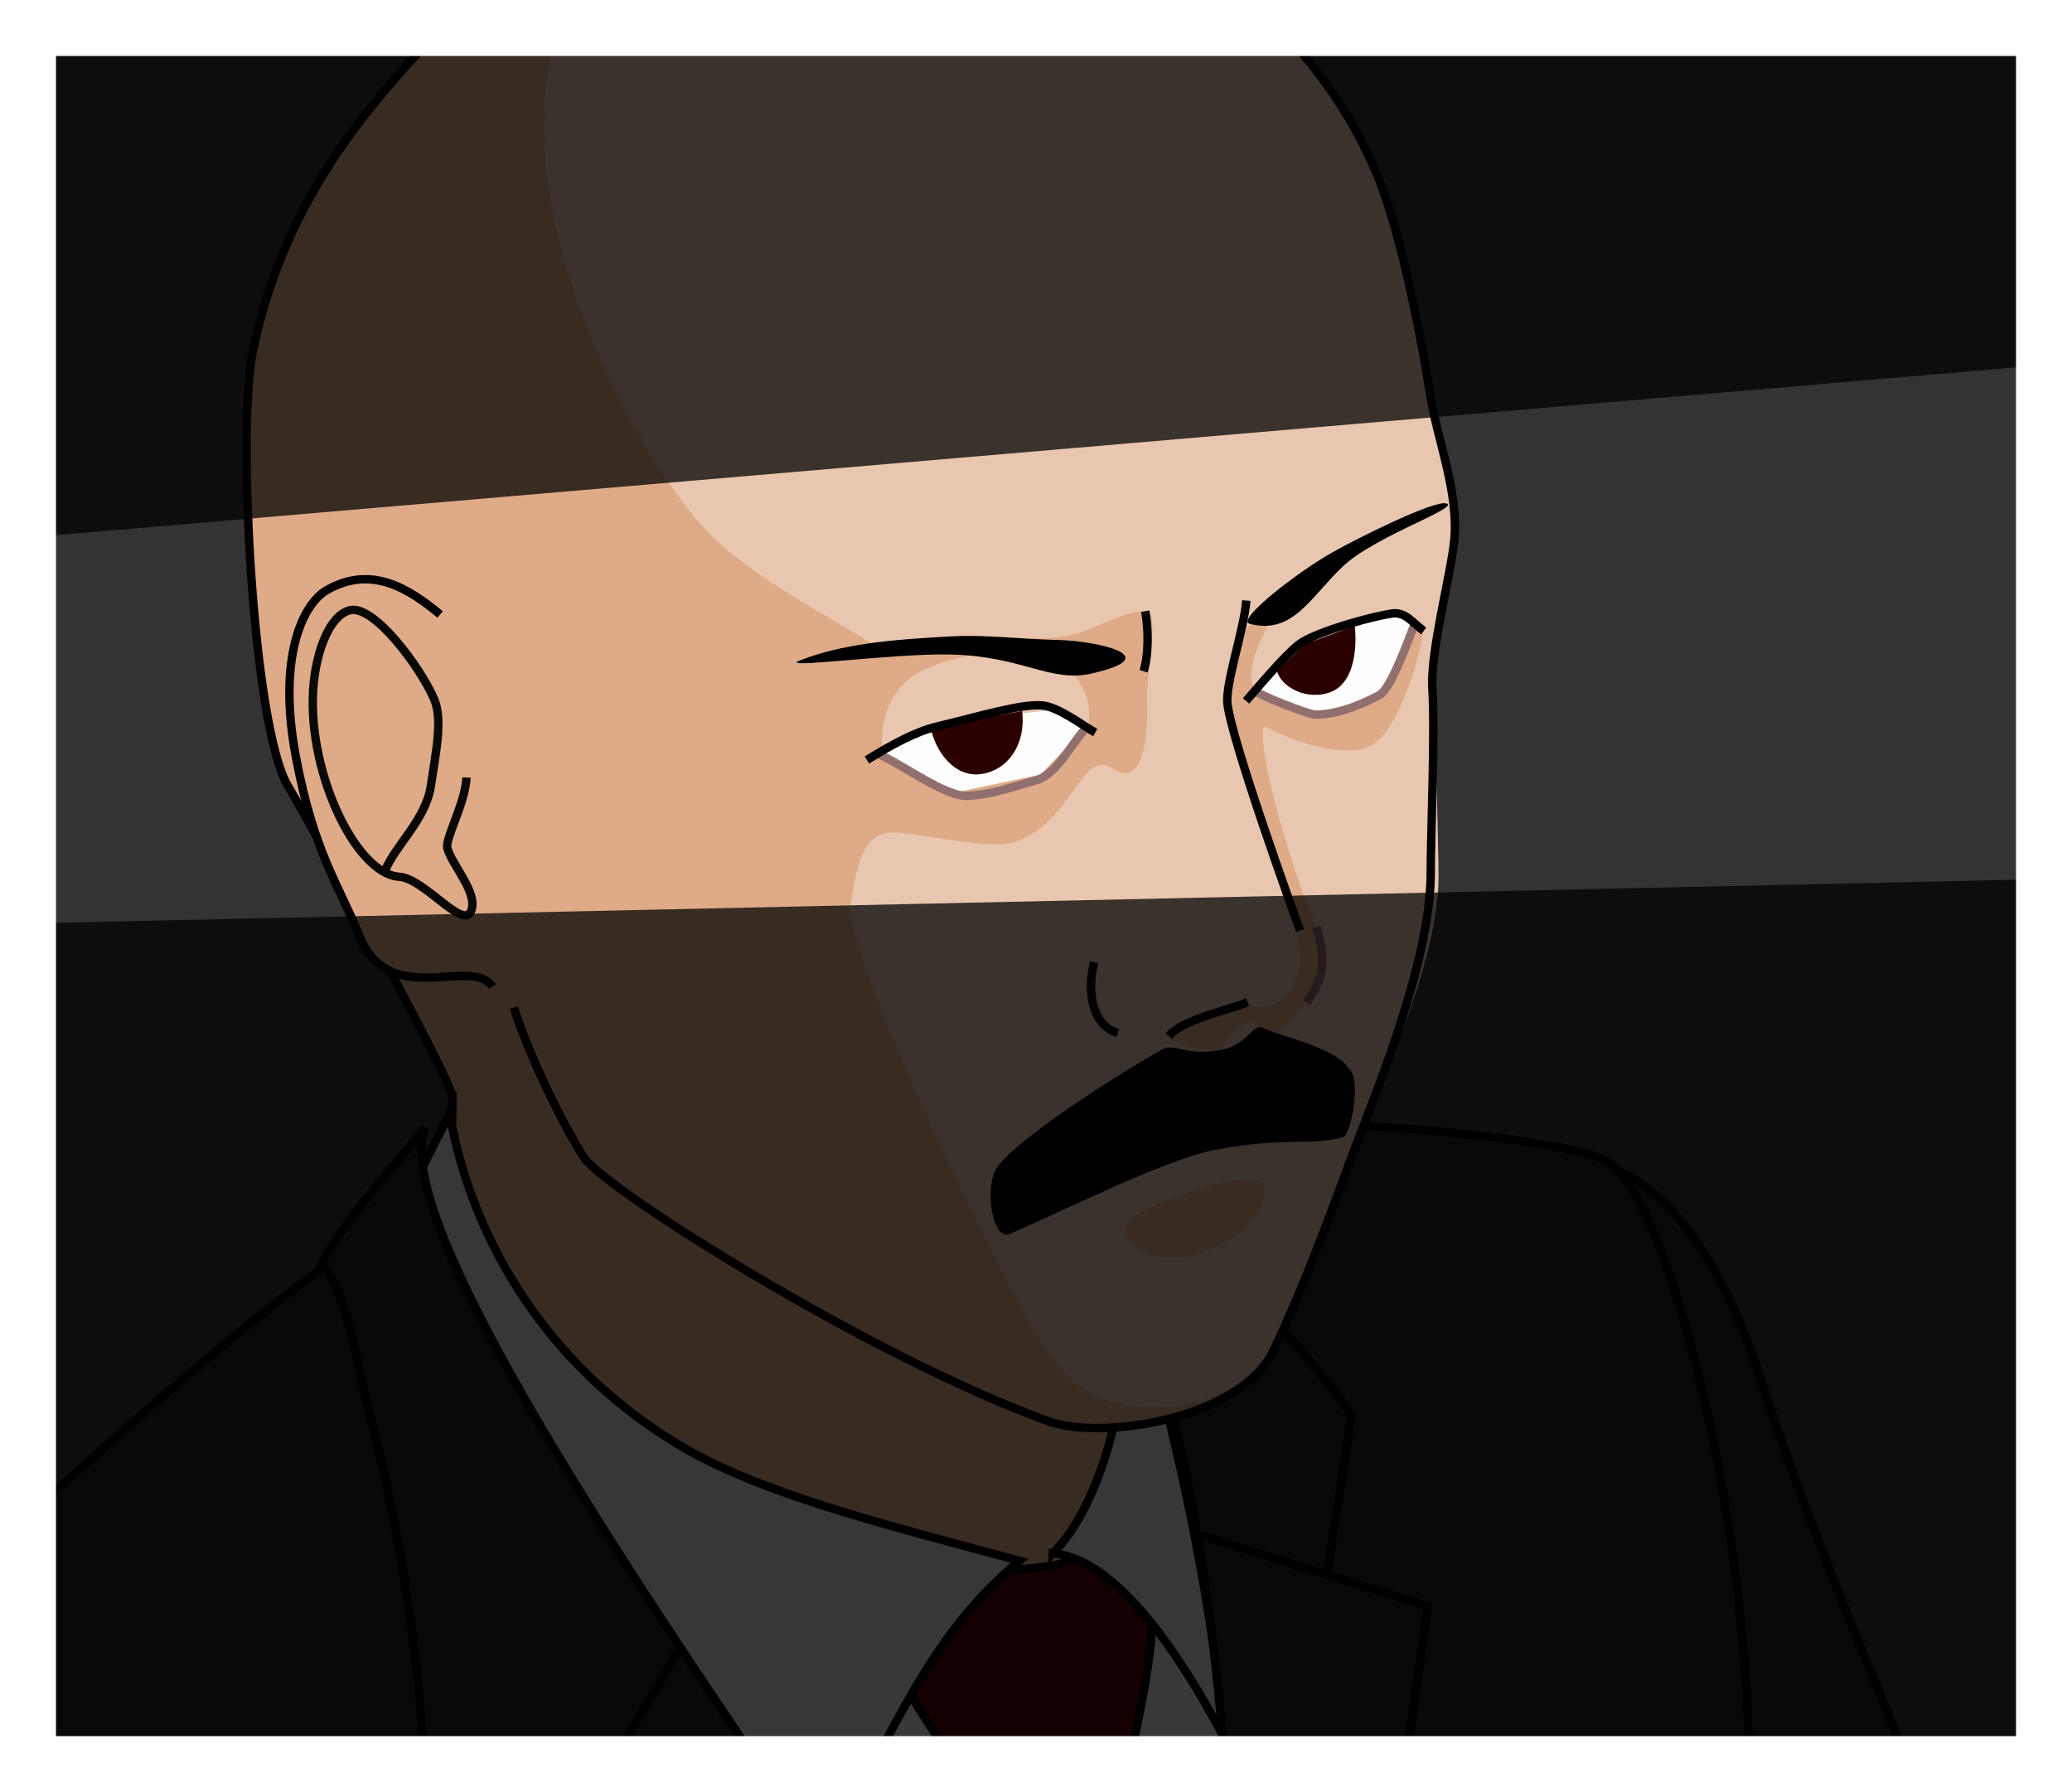 <?xml version="1.0" encoding="UTF-8" standalone="no"?>
<!-- Created with Inkscape (http://www.inkscape.org/) -->

<svg
   xmlns:dc="http://purl.org/dc/elements/1.1/"
   xmlns:cc="http://creativecommons.org/ns#"
   xmlns:rdf="http://www.w3.org/1999/02/22-rdf-syntax-ns#"
   xmlns:svg="http://www.w3.org/2000/svg"
   xmlns="http://www.w3.org/2000/svg"
   xmlns:sodipodi="http://sodipodi.sourceforge.net/DTD/sodipodi-0.dtd"
   xmlns:inkscape="http://www.inkscape.org/namespaces/inkscape"
   width="370"
   height="320"
   id="svg2"
   version="1.1"
   inkscape:version="0.48.4 r9939"
   sodipodi:docname="[08.主張].svg"
   inkscape:export-filename="C:\Users\root\Desktop\資料\作業\SANARO\ORG\[01.行動]03..png"
   inkscape:export-xdpi="90"
   inkscape:export-ydpi="90"
   enable-background="new">
  <rect width="100%" height="100%" fill="#333333" stroke="none"/>
  <defs
     id="defs4">
    <inkscape:perspective
       sodipodi:type="inkscape:persp3d"
       inkscape:vp_x="363.49708 : 943.81603 : 1"
       inkscape:vp_y="0 : 1000 : 0"
       inkscape:vp_z="744.09448 : 526.18109 : 1"
       inkscape:persp3d-origin="372.04724 : 350.78739 : 1"
       id="perspective5056" />
    <inkscape:perspective
       id="perspective5056-8"
       inkscape:persp3d-origin="372.04724 : 350.78739 : 1"
       inkscape:vp_z="744.09448 : 526.18109 : 1"
       inkscape:vp_y="0 : 1000 : 0"
       inkscape:vp_x="363.49708 : 943.81603 : 1"
       sodipodi:type="inkscape:persp3d" />
    <inkscape:perspective
       id="perspective5056-5"
       inkscape:persp3d-origin="372.04724 : 350.78739 : 1"
       inkscape:vp_z="744.09448 : 526.18109 : 1"
       inkscape:vp_y="0 : 1000 : 0"
       inkscape:vp_x="363.49708 : 943.81603 : 1"
       sodipodi:type="inkscape:persp3d" />
    <inkscape:perspective
       sodipodi:type="inkscape:persp3d"
       inkscape:vp_x="363.49708 : 943.81603 : 1"
       inkscape:vp_y="0 : 1000 : 0"
       inkscape:vp_z="744.09448 : 526.18109 : 1"
       inkscape:persp3d-origin="372.04724 : 350.78739 : 1"
       id="perspective5056-5-2" />
    <inkscape:perspective
       sodipodi:type="inkscape:persp3d"
       inkscape:vp_x="363.49708 : 943.81603 : 1"
       inkscape:vp_y="0 : 1000 : 0"
       inkscape:vp_z="744.09448 : 526.18109 : 1"
       inkscape:persp3d-origin="372.04724 : 350.78739 : 1"
       id="perspective5056-8-5" />
    <inkscape:perspective
       id="perspective5056-1"
       inkscape:persp3d-origin="372.04724 : 350.78739 : 1"
       inkscape:vp_z="744.09448 : 526.18109 : 1"
       inkscape:vp_y="0 : 1000 : 0"
       inkscape:vp_x="363.49708 : 943.81603 : 1"
       sodipodi:type="inkscape:persp3d" />
    <inkscape:perspective
       sodipodi:type="inkscape:persp3d"
       inkscape:vp_x="363.49708 : 943.81603 : 1"
       inkscape:vp_y="0 : 1000 : 0"
       inkscape:vp_z="744.09448 : 526.18109 : 1"
       inkscape:persp3d-origin="372.04724 : 350.78739 : 1"
       id="perspective5056-5-5" />
    <inkscape:perspective
       id="perspective5056-4"
       inkscape:persp3d-origin="372.04724 : 350.78739 : 1"
       inkscape:vp_z="744.09448 : 526.18109 : 1"
       inkscape:vp_y="0 : 1000 : 0"
       inkscape:vp_x="363.49708 : 943.81603 : 1"
       sodipodi:type="inkscape:persp3d" />
    <inkscape:perspective
       sodipodi:type="inkscape:persp3d"
       inkscape:vp_x="363.49708 : 943.81603 : 1"
       inkscape:vp_y="0 : 1000 : 0"
       inkscape:vp_z="744.09448 : 526.18109 : 1"
       inkscape:persp3d-origin="372.04724 : 350.78739 : 1"
       id="perspective5056-1-2" />
    <inkscape:perspective
       id="perspective5056-8-5-8"
       inkscape:persp3d-origin="372.04724 : 350.78739 : 1"
       inkscape:vp_z="744.09448 : 526.18109 : 1"
       inkscape:vp_y="0 : 1000 : 0"
       inkscape:vp_x="363.49708 : 943.81603 : 1"
       sodipodi:type="inkscape:persp3d" />
    <inkscape:perspective
       id="perspective5056-5-2-8"
       inkscape:persp3d-origin="372.04724 : 350.78739 : 1"
       inkscape:vp_z="744.09448 : 526.18109 : 1"
       inkscape:vp_y="0 : 1000 : 0"
       inkscape:vp_x="363.49708 : 943.81603 : 1"
       sodipodi:type="inkscape:persp3d" />
    <inkscape:perspective
       sodipodi:type="inkscape:persp3d"
       inkscape:vp_x="363.49708 : 943.81603 : 1"
       inkscape:vp_y="0 : 1000 : 0"
       inkscape:vp_z="744.09448 : 526.18109 : 1"
       inkscape:persp3d-origin="372.04724 : 350.78739 : 1"
       id="perspective5056-5-4" />
    <inkscape:perspective
       sodipodi:type="inkscape:persp3d"
       inkscape:vp_x="363.49708 : 943.81603 : 1"
       inkscape:vp_y="0 : 1000 : 0"
       inkscape:vp_z="744.09448 : 526.18109 : 1"
       inkscape:persp3d-origin="372.04724 : 350.78739 : 1"
       id="perspective5056-8-9" />
    <inkscape:perspective
       id="perspective5056-40"
       inkscape:persp3d-origin="372.04724 : 350.78739 : 1"
       inkscape:vp_z="744.09448 : 526.18109 : 1"
       inkscape:vp_y="0 : 1000 : 0"
       inkscape:vp_x="363.49708 : 943.81603 : 1"
       sodipodi:type="inkscape:persp3d" />
    <inkscape:perspective
       sodipodi:type="inkscape:persp3d"
       inkscape:vp_x="363.49708 : 943.81603 : 1"
       inkscape:vp_y="0 : 1000 : 0"
       inkscape:vp_z="744.09448 : 526.18109 : 1"
       inkscape:persp3d-origin="372.04724 : 350.78739 : 1"
       id="perspective5056-1-5" />
    <inkscape:perspective
       id="perspective5056-8-5-4"
       inkscape:persp3d-origin="372.04724 : 350.78739 : 1"
       inkscape:vp_z="744.09448 : 526.18109 : 1"
       inkscape:vp_y="0 : 1000 : 0"
       inkscape:vp_x="363.49708 : 943.81603 : 1"
       sodipodi:type="inkscape:persp3d" />
    <inkscape:perspective
       id="perspective5056-5-2-82"
       inkscape:persp3d-origin="372.04724 : 350.78739 : 1"
       inkscape:vp_z="744.09448 : 526.18109 : 1"
       inkscape:vp_y="0 : 1000 : 0"
       inkscape:vp_x="363.49708 : 943.81603 : 1"
       sodipodi:type="inkscape:persp3d" />
    <inkscape:perspective
       sodipodi:type="inkscape:persp3d"
       inkscape:vp_x="363.49708 : 943.81603 : 1"
       inkscape:vp_y="0 : 1000 : 0"
       inkscape:vp_z="744.09448 : 526.18109 : 1"
       inkscape:persp3d-origin="372.04724 : 350.78739 : 1"
       id="perspective5056-5-8" />
    <inkscape:perspective
       sodipodi:type="inkscape:persp3d"
       inkscape:vp_x="363.49708 : 943.81603 : 1"
       inkscape:vp_y="0 : 1000 : 0"
       inkscape:vp_z="744.09448 : 526.18109 : 1"
       inkscape:persp3d-origin="372.04724 : 350.78739 : 1"
       id="perspective5056-8-4" />
    <inkscape:perspective
       id="perspective5056-409"
       inkscape:persp3d-origin="372.04724 : 350.78739 : 1"
       inkscape:vp_z="744.09448 : 526.18109 : 1"
       inkscape:vp_y="0 : 1000 : 0"
       inkscape:vp_x="363.49708 : 943.81603 : 1"
       sodipodi:type="inkscape:persp3d" />
    <inkscape:perspective
       sodipodi:type="inkscape:persp3d"
       inkscape:vp_x="363.49708 : 943.81603 : 1"
       inkscape:vp_y="0 : 1000 : 0"
       inkscape:vp_z="744.09448 : 526.18109 : 1"
       inkscape:persp3d-origin="372.04724 : 350.78739 : 1"
       id="perspective5056-1-7" />
    <inkscape:perspective
       id="perspective5056-8-5-2"
       inkscape:persp3d-origin="372.04724 : 350.78739 : 1"
       inkscape:vp_z="744.09448 : 526.18109 : 1"
       inkscape:vp_y="0 : 1000 : 0"
       inkscape:vp_x="363.49708 : 943.81603 : 1"
       sodipodi:type="inkscape:persp3d" />
    <inkscape:perspective
       id="perspective5056-5-2-89"
       inkscape:persp3d-origin="372.04724 : 350.78739 : 1"
       inkscape:vp_z="744.09448 : 526.18109 : 1"
       inkscape:vp_y="0 : 1000 : 0"
       inkscape:vp_x="363.49708 : 943.81603 : 1"
       sodipodi:type="inkscape:persp3d" />
    <inkscape:perspective
       sodipodi:type="inkscape:persp3d"
       inkscape:vp_x="363.49708 : 943.81603 : 1"
       inkscape:vp_y="0 : 1000 : 0"
       inkscape:vp_z="744.09448 : 526.18109 : 1"
       inkscape:persp3d-origin="372.04724 : 350.78739 : 1"
       id="perspective5056-5-1" />
    <inkscape:perspective
       sodipodi:type="inkscape:persp3d"
       inkscape:vp_x="363.49708 : 943.81603 : 1"
       inkscape:vp_y="0 : 1000 : 0"
       inkscape:vp_z="744.09448 : 526.18109 : 1"
       inkscape:persp3d-origin="372.04724 : 350.78739 : 1"
       id="perspective5056-8-6" />
    <inkscape:perspective
       id="perspective5056-7"
       inkscape:persp3d-origin="372.04724 : 350.78739 : 1"
       inkscape:vp_z="744.09448 : 526.18109 : 1"
       inkscape:vp_y="0 : 1000 : 0"
       inkscape:vp_x="363.49708 : 943.81603 : 1"
       sodipodi:type="inkscape:persp3d" />
    <inkscape:perspective
       sodipodi:type="inkscape:persp3d"
       inkscape:vp_x="363.49708 : 943.81603 : 1"
       inkscape:vp_y="0 : 1000 : 0"
       inkscape:vp_z="744.09448 : 526.18109 : 1"
       inkscape:persp3d-origin="372.04724 : 350.78739 : 1"
       id="perspective5056-1-1" />
    <inkscape:perspective
       id="perspective5056-8-5-82"
       inkscape:persp3d-origin="372.04724 : 350.78739 : 1"
       inkscape:vp_z="744.09448 : 526.18109 : 1"
       inkscape:vp_y="0 : 1000 : 0"
       inkscape:vp_x="363.49708 : 943.81603 : 1"
       sodipodi:type="inkscape:persp3d" />
    <inkscape:perspective
       id="perspective5056-5-2-1"
       inkscape:persp3d-origin="372.04724 : 350.78739 : 1"
       inkscape:vp_z="744.09448 : 526.18109 : 1"
       inkscape:vp_y="0 : 1000 : 0"
       inkscape:vp_x="363.49708 : 943.81603 : 1"
       sodipodi:type="inkscape:persp3d" />
    <inkscape:perspective
       sodipodi:type="inkscape:persp3d"
       inkscape:vp_x="363.49708 : 943.81603 : 1"
       inkscape:vp_y="0 : 1000 : 0"
       inkscape:vp_z="744.09448 : 526.18109 : 1"
       inkscape:persp3d-origin="372.04724 : 350.78739 : 1"
       id="perspective5056-5-46" />
    <inkscape:perspective
       sodipodi:type="inkscape:persp3d"
       inkscape:vp_x="363.49708 : 943.81603 : 1"
       inkscape:vp_y="0 : 1000 : 0"
       inkscape:vp_z="744.09448 : 526.18109 : 1"
       inkscape:persp3d-origin="372.04724 : 350.78739 : 1"
       id="perspective5056-8-92" />
    <inkscape:perspective
       id="perspective5056-3"
       inkscape:persp3d-origin="372.04724 : 350.78739 : 1"
       inkscape:vp_z="744.09448 : 526.18109 : 1"
       inkscape:vp_y="0 : 1000 : 0"
       inkscape:vp_x="363.49708 : 943.81603 : 1"
       sodipodi:type="inkscape:persp3d" />
  </defs>
  <sodipodi:namedview
     id="base"
     pagecolor="#ffffff"
     bordercolor="#666666"
     borderopacity="1.0"
     inkscape:pageopacity="0.0"
     inkscape:pageshadow="2"
     inkscape:zoom="0.75581749"
     inkscape:cx="223.98256"
     inkscape:cy="167.24059"
     inkscape:document-units="px"
     inkscape:current-layer="layer3"
     showgrid="false"
     inkscape:window-width="1158"
     inkscape:window-height="696"
     inkscape:window-x="194"
     inkscape:window-y="-4"
     inkscape:window-maximized="0"
     showguides="true"
     inkscape:guide-bbox="true"
     inkscape:snap-grids="false"
     inkscape:snap-to-guides="false"
     showborder="true"
     inkscape:showpageshadow="false"
     fit-margin-top="0"
     fit-margin-left="0"
     fit-margin-right="0"
     fit-margin-bottom="0"
     inkscape:snap-page="false" />
  <g
     inkscape:groupmode="layer"
     id="layer2"
     inkscape:label="補助線"
     style="display:none"
     sodipodi:insensitive="true">
    <path
       style="fill:none;stroke:#0000ff;stroke-width:1px;stroke-linecap:butt;stroke-linejoin:miter;stroke-opacity:1"
       d="M 10,310 360,10"
       id="path3025"
       inkscape:connector-curvature="0"
       sodipodi:nodetypes="cc" />
    <path
       style="fill:none;stroke:#0000ff;stroke-width:1px;stroke-linecap:butt;stroke-linejoin:miter;stroke-opacity:1"
       d="M 10,10 360,310"
       id="path3027"
       inkscape:connector-curvature="0"
       sodipodi:nodetypes="cc" />
    <path
       style="fill:none;stroke:#ff0000;stroke-width:1px;stroke-linecap:butt;stroke-linejoin:miter;stroke-opacity:1;display:inline"
       d="m 10,0 0,320"
       id="path3006"
       inkscape:connector-curvature="0"
       sodipodi:nodetypes="cc" />
    <path
       style="fill:none;stroke:#ff0000;stroke-width:1px;stroke-linecap:butt;stroke-linejoin:miter;stroke-opacity:1;display:inline"
       d="m 360,0 0,320"
       id="path3010"
       inkscape:connector-curvature="0"
       sodipodi:nodetypes="cc" />
    <path
       style="fill:none;stroke:#ff0000;stroke-width:1px;stroke-linecap:butt;stroke-linejoin:miter;stroke-opacity:1;display:inline"
       d="M 0,10 370,10"
       id="path3016"
       inkscape:connector-curvature="0" />
    <path
       transform="translate(84.716,27.712)"
       style="fill:none;stroke:#ff0000;stroke-width:1px;stroke-linecap:butt;stroke-linejoin:miter;stroke-opacity:1;display:inline"
       d="m -84.716,282.288 370,0"
       id="path3018"
       inkscape:connector-curvature="0"
       sodipodi:nodetypes="cc" />
  </g>
  <g
     inkscape:groupmode="layer"
     id="layer3"
     inkscape:label="レイヤー"
     style="display:inline">
    <path
       style="fill:#deaa87;stroke:#000000;stroke-width:1.5"
       d="M 181.211,168.709 78.166,164.729 c 4.843,29.94 3.079,54.96 -5.616,71.802 l 109.966,96.057 49.088,-66.199 c -14.551,-39.482 -57.246,-68.097 -50.393,-97.681 z"
       id="path4893"
       inkscape:connector-curvature="0"
       sodipodi:nodetypes="cccccc" />
    <path
       style="fill:#dbdee3;stroke:none;display:inline;stroke-width:1.5"
       d="M 226.667,273.6 109.197,303.239 244.217,503.617 z"
       id="path4684-5-8"
       inkscape:connector-curvature="0"
       sodipodi:nodetypes="cccc" />
    <path
       style="fill:#550000;stroke:#000000;stroke-width:1.5;stroke-linecap:butt;stroke-linejoin:miter;stroke-opacity:1;display:inline"
       d="m 198.411,321.066 c 19.319,54.4 28.977,104.481 41.07,158.632 -1.515,13.808 -10.896,49.809 -22.407,64.68 -16.731,-14.158 -32.641,-48.166 -32.641,-48.166 0.059,-57.423 7.842,-110.451 -3.679,-170.769 z"
       id="path6770-0-0"
       inkscape:connector-curvature="0"
       sodipodi:nodetypes="cccccc" />
    <path
       style="fill:#550000;stroke:#000000;stroke-width:1.5;stroke-linecap:butt;stroke-linejoin:miter;stroke-opacity:1;display:inline"
       d="m 199.018,274.44 c -4.905,5.208 -17.323,7.796 -37.441,4.113 l -5.084,12.846 c 4.947,11.279 18.489,30.07 24.51,37.397 5.692,0.243 12.955,1.035 18.954,-3.771 0.829,-8.868 6.848,-29.851 5.567,-38.139 z"
       id="path6768-9-9"
       inkscape:connector-curvature="0"
       sodipodi:nodetypes="ccccccc" />
    <path
       style="fill:#dbdbe3;stroke:#000000;stroke-width:1.5;stroke-linecap:butt;stroke-linejoin:miter;stroke-opacity:1;display:inline"
       d="m 187.99,277.348 c 11.725,1.082 22.951,18.61 30.456,32.62 -1.737,-23.528 -9.308,-61.251 -20.305,-92.685 -2.947,-8.425 -9.622,-19.298 -12.988,-26.149 3.955,11.033 14.489,31.262 15.446,47.985 0.648,11.325 -4.678,30.632 -12.609,38.23 z"
       id="path6762-7-0"
       inkscape:connector-curvature="0"
       sodipodi:nodetypes="ccscsc" />
    <path
       style="fill:#dbdbe3;stroke:#000000;stroke-width:1.5;stroke-linecap:butt;stroke-linejoin:miter;stroke-opacity:1;display:inline"
       d="m 70.776,221.389 c 1.012,-7.411 6.792,-16.643 9.538,-22.686 1.867,11.925 10.089,40.638 40.789,59.205 14.367,8.689 36.13,14.096 60.946,20.78 -16.344,13.58 -22.624,30.84 -35.172,53.586 C 104.983,288.173 88.759,255.534 70.776,221.389 z"
       id="path6657-6-0"
       inkscape:connector-curvature="0"
       sodipodi:nodetypes="ccsccc" />
    <path
       style="fill:#1c1f24;stroke:#000000;stroke-width:1.5;stroke-linecap:butt;stroke-linejoin:miter;stroke-opacity:1;display:inline"
       d="m 57.544,226.552 c -19.365,13.139 -82.258,68.936 -86.094,80.525 -4.969,15.011 52.568,141.123 51.649,170.003 -0.96,30.189 -2.314,124.893 -5.797,181.481 10.016,11.142 4.364,4.742 14.788,12.459 4.162,-17.713 5.81,-38.231 10.879,-52.139 -0.617,17.506 -0.185,57.104 1.449,57.378 43.818,30.914 149.364,28.848 157.385,28.994 10.676,0.194 28.118,-13.327 29.922,-28.927 7.09,-61.297 0.575,-179.779 -1.889,-185.563 -20.78,-48.789 -63.979,-130.773 -83.659,-159.959 -23.926,-35.482 -77.382,-111.629 -70.281,-129.427 -3.974,5.194 -15.039,16.946 -18.583,24.59 4.26,2.833 6.855,19.564 8.5,25.77 4.936,18.621 8.433,39.555 9.731,59.183 l 32.836,5.584"
       id="path6659-6-9"
       inkscape:connector-curvature="0"
       sodipodi:nodetypes="cssccccssssccscc" />
    <path
       style="fill:none;stroke:#000000;stroke-width:1.5;stroke-linecap:butt;stroke-linejoin:miter;stroke-opacity:1;display:inline"
       d="M 121.565,294.002 93.955,340.661 C 137.825,370.117 190.761,430.719 226.669,492.491"
       id="path6655-8-7"
       inkscape:connector-curvature="0"
       sodipodi:nodetypes="ccc" />
    <path
       style="fill:#1c1f24;stroke:#000000;stroke-width:1.5;stroke-linecap:butt;stroke-linejoin:miter;stroke-opacity:1;display:inline"
       d="M 84.764,483.828 C 69.272,433.926 62.672,398.979 41.852,355.285 26.187,322.408 -6.986,301.707 -20.06,305.486 c -21.229,6.136 -23.458,27.242 -20.885,68.3 1.848,29.485 36.345,103.488 49.922,165.576"
       id="path6661-0-2"
       inkscape:connector-curvature="0"
       sodipodi:nodetypes="csssc" />
    <path
       style="fill:#1c1f24;stroke:#000000;stroke-width:1.5;stroke-linecap:butt;stroke-linejoin:miter;stroke-opacity:1;display:inline"
       d="m 325.155,460.325 c -12.592,-2.532 -58.715,-153.721 -68.384,-180.117 -13.817,-37.718 8.905,-66.702 23.116,-71.376 12.46,-4.098 26.455,11.994 34.451,37.112 14.234,44.716 48.215,117.77 71.722,172.725"
       id="path10001-9-9-6-2"
       inkscape:connector-curvature="0"
       sodipodi:nodetypes="csssc" />
    <path
       style="fill:#1c1f24;stroke:#000000;stroke-width:1.5;stroke-linecap:butt;stroke-linejoin:miter;stroke-opacity:1;display:inline"
       d="m 236.952,281.323 4.408,-28.556 c -10.642,-15.863 -36.447,-39.675 -40.389,-45.81 -4.106,-5.636 -9.247,-10.801 -11.621,-13.002 15.689,35.566 25.579,70.219 29.298,120.733 3.423,46.488 1.62,107.026 -5.698,180.376 -1.186,11.884 3.853,116.31 -0.027,172.052 -0.539,7.739 8.388,20.979 19.77,26.351 8.685,4.099 48.245,-37.676 62.21,-65.417 4.105,-76.52 -5.617,-167.61 -2.166,-192.721 4.298,-31.278 19.61,-78.414 19.532,-120.582 -0.081,-43.515 -14.355,-101.727 -25.589,-107.549 -14.099,-6.36 -74.515,-7.549 -92.88,-9.155"
       id="path6764-3-06"
       inkscape:connector-curvature="0"
       sodipodi:nodetypes="ccccsssscsscc" />
    <path
       style="fill:none;stroke:#000000;stroke-width:1.5;stroke-linecap:butt;stroke-linejoin:miter;stroke-opacity:1;display:inline"
       d="m 213.555,273.897 41.367,12.874 c -7.359,56.558 -25.087,151.19 -37.516,207.748"
       id="path6766-7-1"
       inkscape:connector-curvature="0"
       sodipodi:nodetypes="ccc" />
    <g
       id="g9921-2-0-0-4-1"
       transform="matrix(-1.077,0.402,0.39,1.046,2278.345,-772.761)"
       style="stroke:#000000;stroke-width:1.324;display:inline" />
    <g
       id="g4656-2-7-5-6"
       transform="matrix(-1.113,0.291,0.282,1.08,2387.026,-620.983)"
       style="stroke:#000000;stroke-width:1.324;display:inline" />
    <g
       id="g4658-5-7-8-8"
       transform="matrix(-1.113,0.291,0.282,1.08,2632.862,-672.817)"
       style="stroke:#000000;stroke-width:1.324;display:inline" />
    <g
       transform="matrix(1.35,-0.504,0.504,1.35,662.635,249.401)"
       id="g4678-0-3-6-5"
       inkscape:label="駅員: 左手"
       style="stroke-width:1.041;display:inline">
      <g
         id="g4680-9-3-1-7"
         transform="matrix(-0.798,0,0,0.775,1298.471,-272.342)"
         style="stroke:#000000;stroke-width:1.324;display:inline" />
    </g>
    <g
       id="g4682-4-5-5-6"
       transform="matrix(-1.077,0.402,0.39,1.046,2278.345,-772.761)"
       style="stroke:#000000;stroke-width:1.324;display:inline" />
    <g
       id="g9921-2-0-1-6-2"
       transform="matrix(1.22,1.557,-1.511,1.185,191.853,-2664.105)"
       style="stroke:#000000;stroke-width:0.77;display:inline" />
    <g
       id="g4656-2-4-2-7"
       transform="matrix(1.372,1.425,-1.383,1.332,-103.829,-2538.852)"
       style="stroke:#000000;stroke-width:0.77;display:inline" />
    <g
       id="g4658-5-1-5-7"
       transform="matrix(1.372,1.425,-1.383,1.332,-418.13,-2835.49)"
       style="stroke:#000000;stroke-width:0.77;display:inline" />
    <g
       transform="matrix(-1.529,-1.951,-1.951,1.529,1646.107,285.691)"
       id="g4678-0-2-3-9"
       inkscape:label="駅員: 左手"
       style="stroke-width:0.605;display:inline">
      <g
         id="g4680-9-9-5-3"
         transform="matrix(-0.798,0,0,0.775,1298.471,-272.342)"
         style="stroke:#000000;stroke-width:0.77;display:inline" />
    </g>
    <g
       id="g4682-4-0-6-1"
       transform="matrix(1.22,1.557,-1.511,1.185,191.853,-2664.105)"
       style="stroke:#000000;stroke-width:0.77;display:inline" />
    <path
       style="fill:#e9c6af;stroke:none;display:inline;stroke-width:1.5"
       d="m 104.248,206.59 c 9.021,8.36 50.7,35.367 82.881,47.064 9.611,3.494 34.337,-0.416 40.199,-12.562 5.308,-10.999 10.444,-25.077 13.698,-33.881 3.956,-10.703 15.902,-34.251 15.858,-50.81 -0.017,-6.267 -0.747,-26.171 -0.496,-35.75 0.17,-6.522 2.792,-18.775 3.282,-24.527 C 260.392,87.649 256.613,78.272 255.394,70.684 253.164,56.805 249.635,40.017 245.718,30.769 236.079,8.01 216.948,-8.749 191.976,-17.122 155.777,-29.26 100.983,-18.133 78.363,5.457 63.775,20.672 50.45,37.185 45.106,62.555 c -2.855,13.555 -0.036,67.1 6.26,77.665 4.277,7.178 27.362,47.056 29.141,54.223 z"
       id="path6635-6-9-1-1-7-5-8-0"
       inkscape:connector-curvature="0"
       sodipodi:nodetypes="csssssssssssscc" />
    <path
       style="fill:#deaa87;stroke:none;display:inline;stroke-width:1.5"
       d="m 222.271,179.273 c 1.529,0.837 6.37,0.866 8.341,-2.64 2.413,-4.294 1.525,-7.558 0.752,-10.201 -4.222,-14.435 -12.133,-37.634 -12.347,-41.306 -0.104,-1.794 0.818,-14.97 8.459,-15.586 -1.479,3.019 -5.838,10.321 -3.214,13.84 l 27.495,-12.892 2.405,2.162 c -0.161,2.124 -3.787,17.933 -9.763,20.695 -4.37,2.02 -13.745,-0.954 -18.646,-3.697 -1.47,2.525 3.483,22.014 9.351,36.001 1.444,3.443 2.118,9.959 -1.67,13.332 -2.274,2.024 -5.815,6.047 -9.534,11.564 1.4,-5.045 1.381,-8.656 -0.849,-8.025 -1.856,0.524 -4.731,2.505 -5.462,6.489 -2.523,-2.918 -9.072,-1.976 -8.717,-3.936 0.353,-1.949 7.513,-4.576 13.399,-5.799 z"
       id="path5573-3-9-8-0-5"
       inkscape:connector-curvature="0"
       sodipodi:nodetypes="csssccccscsscscsc" />
    <path
       sodipodi:nodetypes="ccccccccc"
       inkscape:connector-curvature="0"
       id="path3337-0-4-0-1-8-6-9-1"
       d="m 231.535,115.799 -7.606,7.605 11.1,4.109 6.202,-1 5.869,-2.785 5.579,-12.275 -3.543,-1.834 -6.891,1.207 z"
       style="fill:#fefefe;fill-opacity:1;stroke:none;display:inline;stroke-width:1.5" />
    <path
       style="fill:#deaa87;stroke:none;display:inline;stroke-width:1.5"
       d="m 227.379,241.205 c -4.428,8.274 -27.778,17.505 -40.195,12.568 -24.233,-9.635 -60.254,-29.17 -82.663,-46.677 L 80.519,194.556 C 78.549,190.192 57.405,149.892 51.402,140.272 43.639,127.831 42.647,78.515 45.153,62.665 48.979,38.48 66.554,17.358 78.329,5.537 90.887,-7.069 105.711,-13.007 127.692,-18.53 117.079,-12.195 100.938,-2.184 98.294,10.662 c -6.481,31.494 16.225,72.009 28.152,84.387 8.381,8.698 26.771,17.893 29.419,20.064 l 27.626,1.454 c -7.686,-0.657 -17.418,1.349 -21.558,4.978 -5.236,4.591 -4.912,12.438 -3.673,13.98 l 36.155,-5.947 c 0.822,-6.228 -2.417,-9.992 -10.32,-15.686 10.469,0.918 15.411,-5.578 20.979,-4.506 1.826,0.352 -0.424,12.555 -0.273,15.217 0.326,5.737 -0.347,16.397 -6.02,12.67 -5.773,-3.793 -7.01,9.301 -17.382,13.028 -4.895,1.759 -19.869,-2.266 -23.08,-1.604 -4.828,0.996 -5.429,7.193 -6.465,12.924 -0.786,4.349 9.837,30.95 21.87,54.789 7.356,14.572 13.838,29.95 22.659,33.211 9.049,3.345 23.204,2.181 30.996,-8.414 z"
       id="path3438-5-86-7-3-4-0-4-2"
       inkscape:connector-curvature="0"
       sodipodi:nodetypes="csccssscssccscccsssssssscc" />
    <path
       sodipodi:nodetypes="cccccccc"
       inkscape:connector-curvature="0"
       id="path3353-4-1-2-2-4-9-8-7"
       d="m 188.553,126.717 -10.371,1.142 -12.005,2.074 -8.574,4.366 12.765,7.255 15.387,-3.247 8.163,-8.336 z"
       style="fill:#fefefe;fill-opacity:1;stroke:none;display:inline;stroke-width:1.5" />
    <path
       style="fill:#2b0000;stroke:none;display:inline;stroke-width:1.5"
       d="m 175.228,138.21 c -4.833,0.71 -8.237,-4.14 -9.032,-8.283 l 16.331,-2.973 c 0.707,5.938 -2.472,10.547 -7.299,11.257 z"
       id="path3357-1-2-4-7-5-3-8-6"
       inkscape:connector-curvature="0"
       sodipodi:nodetypes="sccs" />
    <path
       style="fill:#2b0000;stroke:none;display:inline;stroke-width:1.5"
       d="m 241.932,111.729 c 0.473,4.853 -0.421,10.294 -4.23,11.804 -4.369,1.731 -9.022,-0.966 -9.674,-3.739 l 4.843,-4.711 z"
       id="path3357-0-8-6-7-0-2-0"
       inkscape:connector-curvature="0"
       sodipodi:nodetypes="csccc" />
    <path
       style="fill:none;stroke:#000000;stroke-width:1.5;stroke-linecap:butt;stroke-linejoin:miter;stroke-opacity:1;display:inline"
       d="m 222.558,107.232 c -0.396,5.133 -3.741,14.792 -3.379,18.347 0.651,6.39 11.769,37.37 12.999,40.579 m -9.392,12.786 c -3.534,1.473 -11.424,3 -14.085,6.031"
       id="path6629-0-6-3-5-0-4-2"
       inkscape:connector-curvature="0"
       sodipodi:nodetypes="csccc" />
    <path
       style="fill:#000000;stroke:none;display:inline;stroke-width:1.5"
       d="m 225.58,183.564 c -1.854,-0.949 -2.778,2.941 -7.348,3.866 -6.19,1.253 -8.616,-1.221 -10.646,-0.078 -8.57,4.824 -28.685,17.647 -30.131,22.198 -1.461,4.597 0.146,11.919 2.806,10.794 8.572,-3.623 27.486,-13.175 36.32,-14.951 12.5,-2.513 17.718,-0.666 23.35,-2.404 1.247,-0.385 3.309,-10.432 0.88,-12.228 -2.277,-3.744 -12.411,-5.753 -15.233,-7.197 z"
       id="path6633-4-0-6-4-8-5-4"
       inkscape:connector-curvature="0"
       sodipodi:nodetypes="ssssssscs" />
    <path
       style="fill:none;stroke:#000000;stroke-width:1.5;stroke-linecap:butt;stroke-linejoin:miter;stroke-opacity:1;display:inline"
       d="m 91.759,179.889 c 2.392,7.768 8.425,20.436 12.537,26.813 3.545,5.497 50.7,35.367 82.881,47.064 9.611,3.494 34.337,-0.416 40.199,-12.562 5.308,-10.999 10.444,-25.077 13.698,-33.881 3.956,-10.703 14.461,-35.115 14.417,-51.675 -0.017,-6.267 0.794,-24.909 0.286,-32.721 -0.423,-6.514 3.45,-20.94 3.941,-26.692 0.723,-8.476 -3.056,-17.853 -4.275,-25.44 C 253.213,56.917 249.684,40.13 245.767,30.881 236.128,8.122 216.997,-8.636 192.025,-17.01 155.826,-29.147 100.963,-18.082 78.344,5.508 63.756,20.723 50.498,37.298 45.155,62.667 c -2.855,13.555 -0.036,67.1 6.26,77.665 4.277,7.178 26.63,47.692 29.2,54.817"
       id="path6635-6-9-1-1-7-5-8"
       inkscape:connector-curvature="0"
       sodipodi:nodetypes="csssssssssssssc" />
    <path
       style="fill:none;stroke:#000000;stroke-width:1.5;stroke-linecap:butt;stroke-linejoin:miter;stroke-opacity:1;display:inline"
       d="m 204.504,109.129 c 0.541,2.808 0.689,7.635 -0.291,10.726"
       id="path6643-0-0-5-2-6-1-6"
       inkscape:connector-curvature="0"
       sodipodi:nodetypes="cc" />
    <path
       style="fill:#000000;stroke:none;display:inline;stroke-width:1.5"
       d="m 194.926,120.264 c -7.452,1.697 -12.337,-3.167 -25.467,-3.405 -10.299,-0.187 -30.735,2.683 -26.675,1.092 7.548,-2.958 16.117,-3.733 26.991,-4.32 6.47,-0.349 12.43,0.511 19.468,0.654 5.734,0.116 19.705,2.786 5.683,5.979 z"
       id="path6645-7-0-4-0-3-7-5"
       inkscape:connector-curvature="0"
       sodipodi:nodetypes="ssssss" />
    <path
       style="fill:#000000;stroke:none;display:inline;stroke-width:1.5"
       d="m 258.261,89.887 c -2.112,-0.588 -15.09,5.805 -20.265,8.701 -6.073,3.399 -17.415,12.122 -14.836,12.796 7.685,2.009 10.778,-4.673 16.585,-10.199 5.777,-5.498 21.166,-10.56 18.516,-11.298 z"
       id="path6647-1-6-2-0-5-1-0"
       inkscape:connector-curvature="0"
       sodipodi:nodetypes="sssss" />
    <path
       style="fill:none;stroke:#000000;stroke-width:1.5;stroke-linecap:butt;stroke-linejoin:miter;stroke-opacity:1;display:inline"
       d="m 195.402,171.843 c -1.137,3.842 -0.992,11.133 4.225,12.61"
       id="path6649-7-1-0-1-6-1-9"
       inkscape:connector-curvature="0"
       sodipodi:nodetypes="cc" />
    <path
       style="fill:none;stroke:#916f6f;stroke-width:1.5;stroke-linecap:butt;stroke-linejoin:miter;stroke-opacity:1;display:inline"
       d="m 194.316,129.683 c -2.327,1.885 -5.4,8.509 -9.122,9.588 -5.004,1.451 -8.224,2.59 -12.391,2.836 -3.953,0.233 -11.825,-5.752 -15.917,-7.42"
       id="path3339-7-3-9-4-5-5-0"
       inkscape:connector-curvature="0"
       sodipodi:nodetypes="cssc" />
    <path
       style="fill:none;stroke:#000000;stroke-width:1.5;stroke-linecap:butt;stroke-linejoin:miter;stroke-opacity:1;display:inline"
       d="m 195.581,130.806 c -2.248,-1.252 -6.581,-4.611 -9.535,-4.851 -3.799,-0.309 -11.091,1.949 -18.832,3.795 -3.626,0.865 -7.94,3.179 -12.412,5.956"
       id="path3337-7-8-7-6-8-2-0"
       inkscape:connector-curvature="0"
       sodipodi:nodetypes="cssc" />
    <path
       style="fill:none;stroke:#916f6f;stroke-width:1.5;stroke-linecap:butt;stroke-linejoin:miter;stroke-opacity:1;display:inline"
       d="m 252.672,111.282 c -1.221,3.031 -4.26,11.736 -6.371,12.828 -1.436,0.743 -6.385,3.449 -11.342,3.491 -1.374,0.011 -10.321,-3.607 -11.162,-4.38"
       id="path3355-7-9-3-0-3-7-6"
       inkscape:connector-curvature="0"
       sodipodi:nodetypes="cssc" />
    <path
       style="fill:none;stroke:#000000;stroke-width:1.5;stroke-linecap:butt;stroke-linejoin:miter;stroke-opacity:1;display:inline"
       d="m 254.235,112.653 c -1.935,-1.39 -3.281,-3.446 -5.603,-3.117 -3.143,0.446 -12.007,2.768 -15.964,5.043 -2.214,1.273 -6.819,6.718 -10.161,10.583"
       id="path3353-3-3-7-7-9-6-1"
       inkscape:connector-curvature="0"
       sodipodi:nodetypes="cssc" />
    <path
       style="fill:#deaa87;stroke:#000000;stroke-width:1.5;stroke-linecap:butt;stroke-linejoin:miter;stroke-opacity:1;display:inline"
       d="m 87.955,176.157 c -3.936,-5.603 -18.507,4.387 -23.876,-9.245 -3.408,-8.651 -8.001,-14.455 -11.267,-31.901 -3.239,-17.3 1.054,-27.128 5.66,-29.71 7.827,-4.388 14.422,-0.314 20.119,4.417"
       id="path6637-1-1-2-1-4-1-3"
       inkscape:connector-curvature="0"
       sodipodi:nodetypes="csssc" />
    <path
       style="opacity:0.95;fill:none;stroke:#000000;stroke-width:1.5;stroke-linecap:butt;stroke-linejoin:miter;stroke-opacity:1;display:inline"
       d="m 68.83,155.32 c 1.74,-4.32 7.251,-8.999 8.128,-15.095 0.831,-5.775 2.167,-11.67 0.559,-15.409 -2.432,-5.656 -10.711,-16.86 -15.01,-15.857 -3.447,0.805 -5.823,6.691 -6.472,12.836 -1.59,15.062 7.292,34.251 15.247,34.76 4.459,0.285 11.304,9.438 12.806,6.193 1.473,-3.181 -3.514,-8.448 -4.207,-11.315 -0.418,-1.727 3.234,-8.082 3.42,-12.602"
       id="path6639-8-8-6-7-8-4-8"
       inkscape:connector-curvature="0"
       sodipodi:nodetypes="csssssssc" />
    <path
       style="fill:#deaa87;stroke:none;display:inline;stroke-width:1.5"
       d="m 200.953,220.119 c -1.045,-2.795 6.597,-5.576 12.828,-7.702 6.477,-2.21 12.256,-2.608 12.115,-0.261 -0.277,4.633 -3.686,8.819 -11.207,11.462 -6.267,2.203 -12.174,0.679 -13.736,-3.499 z"
       id="path6710-3-4-7-4-0-6-2-4"
       inkscape:connector-curvature="0"
       sodipodi:nodetypes="sssss" />
    <path
       style="fill:none;stroke:#916f6f;stroke-width:1.5;stroke-linecap:butt;stroke-linejoin:miter;stroke-opacity:1"
       d="m 235.044,165.481 c 2.37,7.338 0.491,10.321 -1.772,13.498"
       id="path4597"
       inkscape:connector-curvature="0"
       sodipodi:nodetypes="cc" />
    <g
       id="g4720"
       transform="matrix(0.326,0,0,0.326,245.837,78.519)"
       style="stroke-width:4.605">
      <path
         sodipodi:nodetypes="cssccsssscc"
         inkscape:connector-curvature="0"
         id="path6627-9-63"
         d="m 424.822,-410.492 c -7.347,-1.332 -43.053,8.252 -57.077,12.881 -9.94,3.281 -20.026,6.224 -30.401,4.832 -25.784,-3.46 -72.806,5.924 -99.583,9.974 -3.258,5.631 -4.333,7.911 -4.811,11.535 24.193,15.02 48.427,23.584 66.355,25.776 13.357,1.633 33.493,-16.808 39.582,-21.845 3.367,-2.786 14.937,-4.681 18,-3.026 6.737,3.64 18.543,19.337 31.027,15.156 10.072,-3.373 27.687,-19.972 35.785,-35.226 0.966,-3.482 1.566,-13.724 1.124,-20.056 z"
         style="opacity:0.95;fill:#280b0b;stroke:none;display:inline" />
      <path
         sodipodi:nodetypes="csssscc"
         inkscape:connector-curvature="0"
         id="path6641-9-6"
         d="m 239.682,-382.478 -113.381,-32.844 c -25.424,-7.365 -37.763,34.774 -41.183,58.159 -1.73,11.831 14.771,19.42 18.756,3.215 3.991,-16.229 -0.076,-61.183 20.429,-53.91 l 112.829,40.017 z"
         style="opacity:0.95;fill:#241c1c;stroke:none;display:inline" />
    </g>
    <path
       style="fill:#000000;stroke:none;opacity:0.75"
       d="M -63.618,-62.641 -45.588,417.549 391.007,401.778 405.008,156.099 -20.626,165.44 -24.572,98.514 382.641,63.659 381.705,-55.156 z"
       id="path7983"
       inkscape:connector-curvature="0"
       sodipodi:nodetypes="ccccccccc" />
  </g>
  <g
     inkscape:groupmode="layer"
     id="layer7"
     inkscape:label="枠面"
     style="display:inline"
     sodipodi:insensitive="true">
    <path
       style="fill:#ffffff;stroke:none;display:inline"
       d="m 0,0 0,320 370,0 0,-320 -10,10 0,300 -350,0 0,-300 350,0 10,-10 z"
       id="path21072"
       inkscape:connector-curvature="0"
       sodipodi:nodetypes="ccccccccccc" />
  </g>
</svg>
